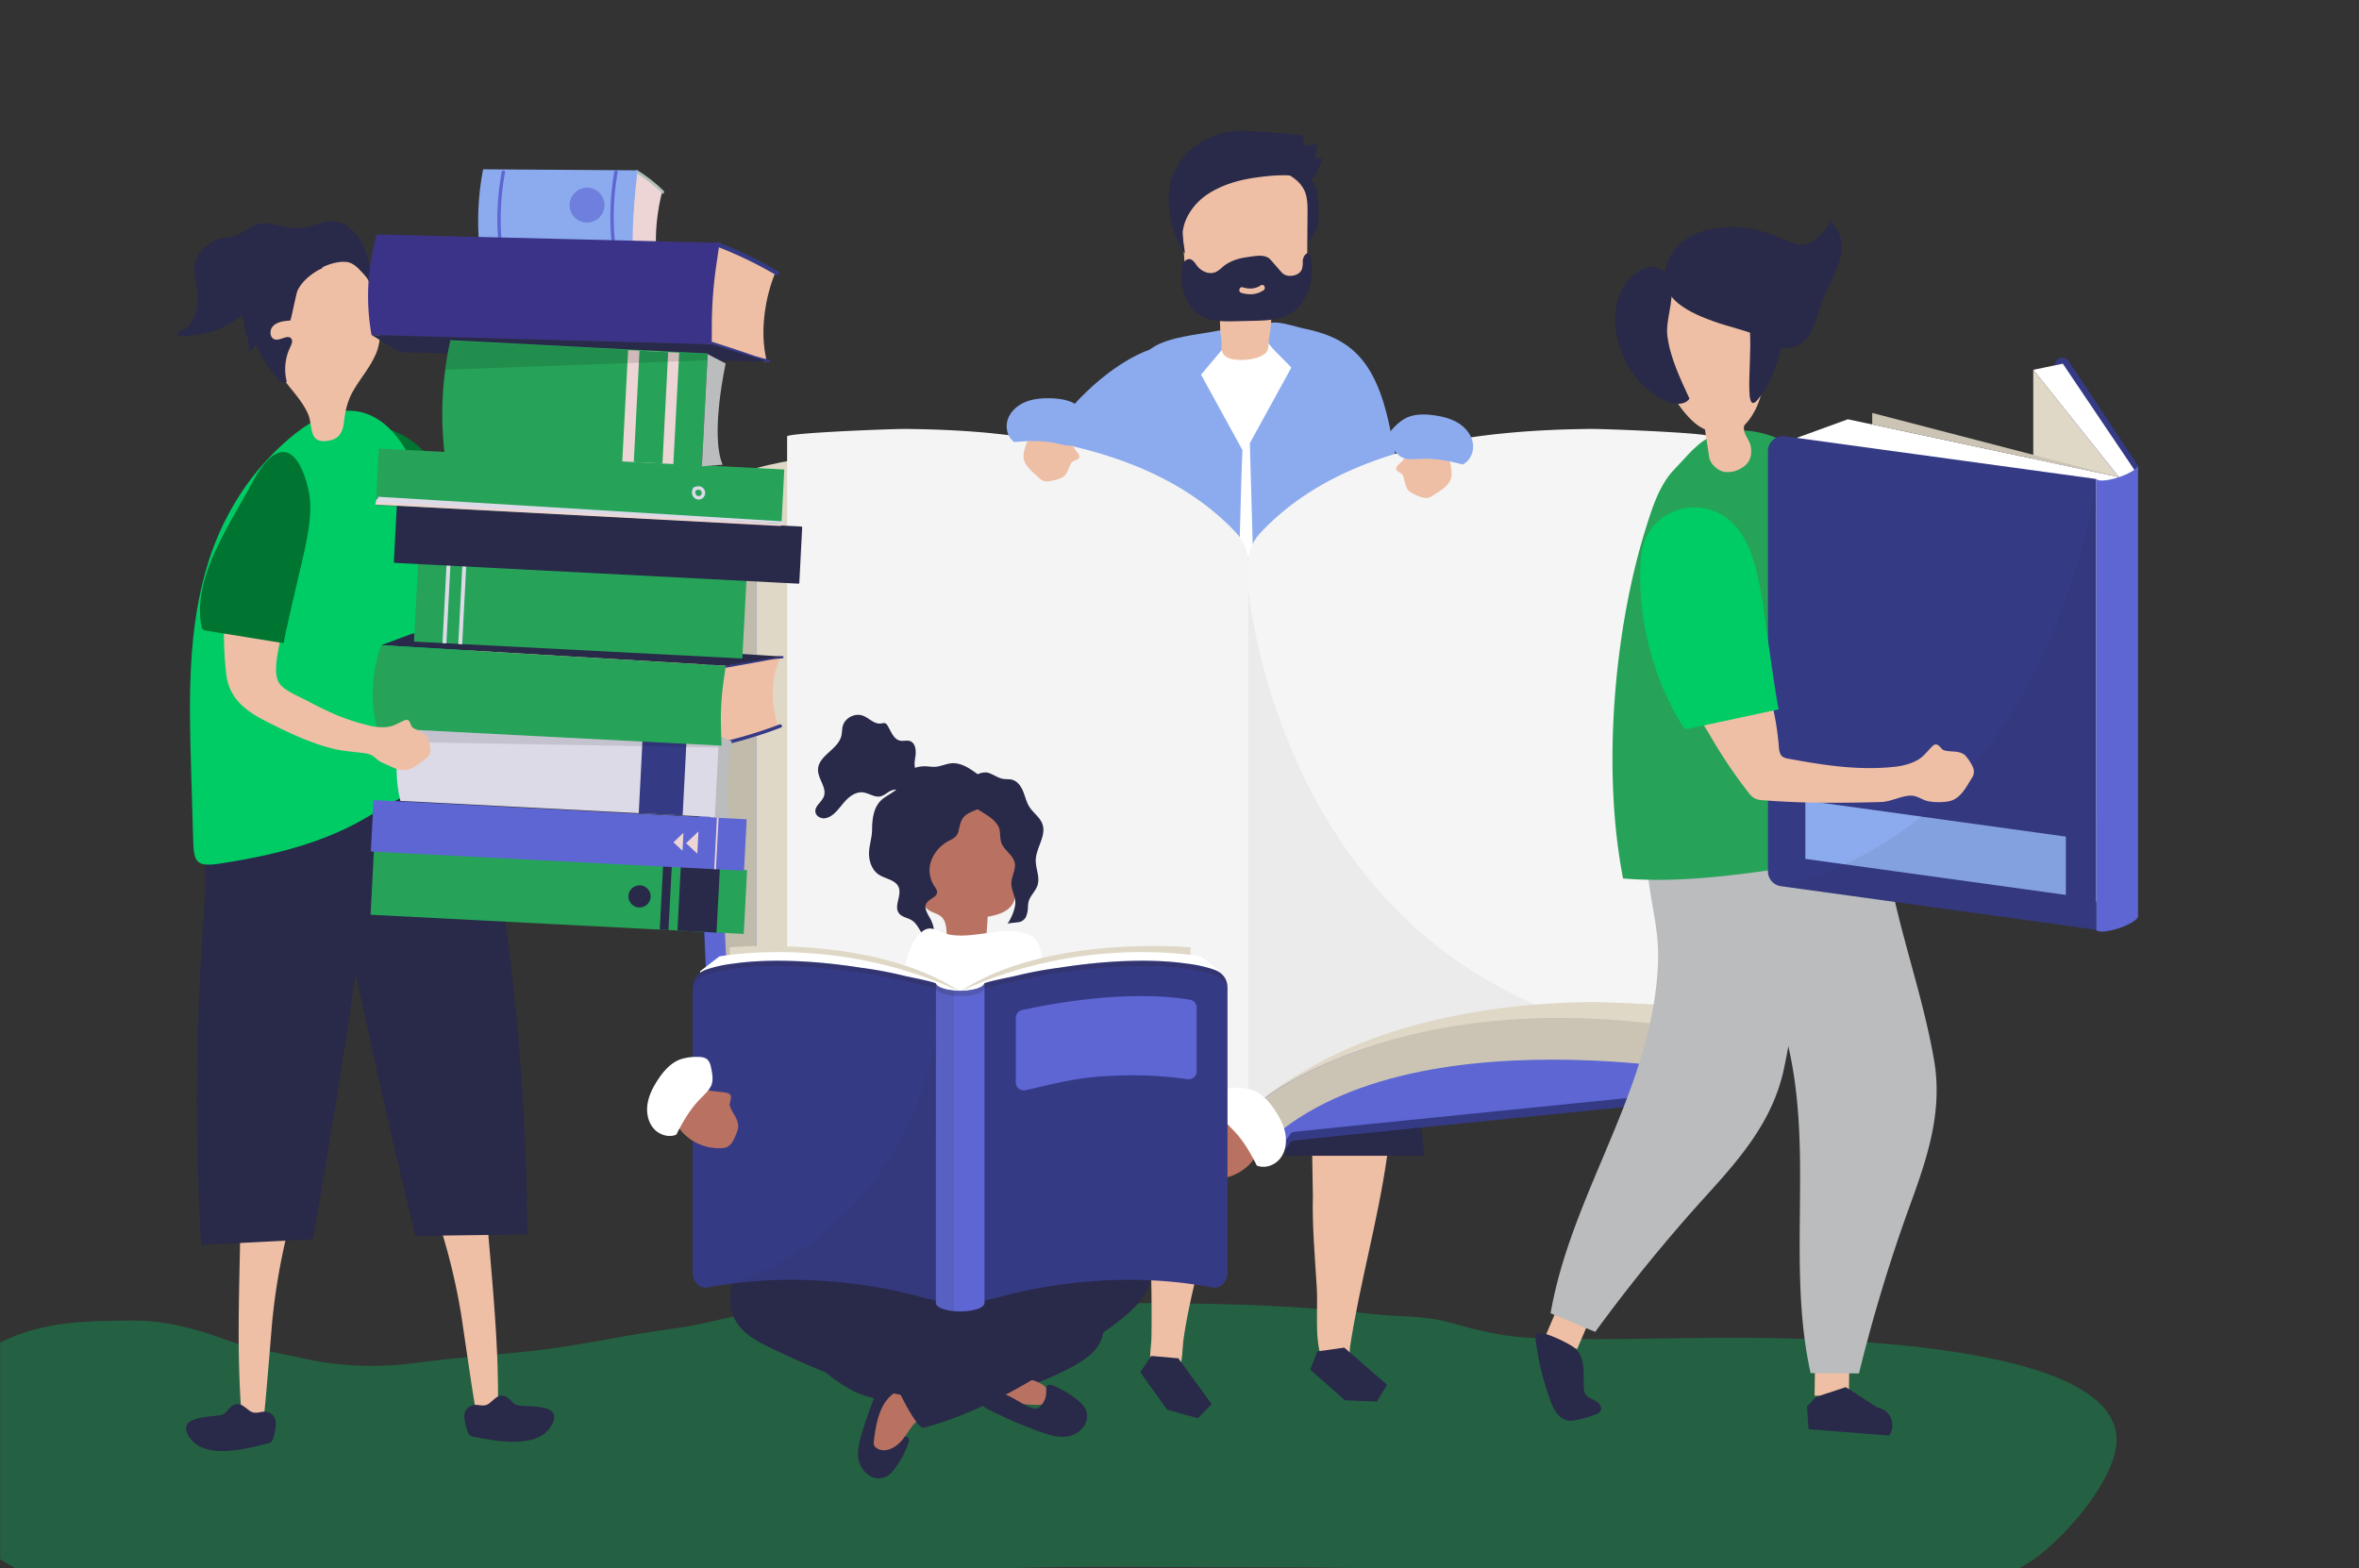 <svg xmlns="http://www.w3.org/2000/svg" xmlns:xlink="http://www.w3.org/1999/xlink" viewBox="0 0 1661.83 1104.77"><rect x="0" y="0" width="1661.83" height="1104.77" fill="#333333" stroke="none"/><defs><style>.cls-1{fill:none;}.cls-2{opacity:0.3;}.cls-3{fill:#0c6;}.cls-4{fill:#8cabef;}.cls-5{fill:#efbfa5;}.cls-6{fill:#292949;}.cls-7{fill:#fff;}.cls-8{fill:#353a85;}.cls-9{fill:#5d66d3;}.cls-10{fill:#dfd8c7;}.cls-11{fill:#c1bbac;}.cls-12{fill:#cbc4b5;}.cls-13{fill:#f4f4f4;}.cls-14{opacity:0.05;}.cls-15{clip-path:url(#clip-path);}.cls-16{fill:#272525;}.cls-17{clip-path:url(#clip-path-2);}.cls-18{fill:#eed5d5;}.cls-19{fill:#dddae8;}.cls-20{fill:#007532;}.cls-21{fill:#babcbe;}.cls-22{fill:#26a358;}.cls-23{fill:#9eb79c;}.cls-24{fill:#b0c0ba;}.cls-25{fill:#3b3387;}.cls-26{opacity:0.13;}.cls-27{clip-path:url(#clip-path-3);}.cls-28{fill:#000100;}.cls-29{opacity:0.64;}.cls-30{clip-path:url(#clip-path-4);}.cls-31{opacity:0.11;}.cls-32{clip-path:url(#clip-path-5);}.cls-33{opacity:0.08;}.cls-34{clip-path:url(#clip-path-6);}.cls-35{fill:#b97262;}.cls-36{opacity:0.1;}.cls-37{clip-path:url(#clip-path-7);}.cls-38{opacity:0.2;}.cls-39{clip-path:url(#clip-path-8);}.cls-40{clip-path:url(#clip-path-9);}</style><clipPath id="clip-path"><rect class="cls-1" x="879.4" y="302.22" width="324.91" height="487.92"/></clipPath><clipPath id="clip-path-2"><rect class="cls-1" x="879.4" y="416.54" width="202.16" height="373.61"/></clipPath><clipPath id="clip-path-3"><rect class="cls-1" x="313.27" y="237.31" width="185.18" height="20.2" transform="translate(-7.74 13.18) rotate(-1.84)"/></clipPath><clipPath id="clip-path-4"><rect class="cls-1" x="401.24" y="132.24" width="24.59" height="25.09" transform="translate(-4.44 13.37) rotate(-1.84)"/></clipPath><clipPath id="clip-path-5"><rect class="cls-1" x="281.5" y="510.32" width="224.7" height="19.95" transform="translate(-16.52 12.93) rotate(-1.84)"/></clipPath><clipPath id="clip-path-6"><rect class="cls-1" x="1254.01" y="337.43" width="222.72" height="317.68"/></clipPath><clipPath id="clip-path-7"><rect class="cls-1" x="513.97" y="732.9" width="166.62" height="188.46"/></clipPath><clipPath id="clip-path-8"><rect class="cls-1" x="487.97" y="676.9" width="376.77" height="24.93"/></clipPath><clipPath id="clip-path-9"><rect class="cls-1" x="659.28" y="692.8" width="12.83" height="231.03"/></clipPath></defs><title>bookShop-02</title><g id="object"><g class="cls-2"><path class="cls-3" d="M716.06,1104.77c56.6-1.55,113.26-.42,169.92-.42,22.36,0,44.67.07,67,.42h469.9c2-1.12,4-2.27,5.9-3.47,19.89-12.2,55.35-50.1,61.45-79.22,17.1-81.65-241-79.68-280.62-79.5-44.32.21-89,2.08-133.3-.09-18.63-.91-37-5.59-55.17-10.71s-36.37-3.81-54.74-5.95c-76.59-8.94-153.36-7.63-230.21-7.63-25,0-50-.29-75-.19-44.9.17-89.81,1.56-134.63,8-16.9,2.41-33.45,7.72-50.39,9.86-33.84,4.27-67.07,12.25-101,15.93-27.35,3-54.81,4.71-82.07,8.47-25.56,3.53-53.86,2.71-79.23-3.11-18.78-4.31-37.64-6.74-56.11-13.66-20.65-7.75-43.09-13.29-64.61-13.09-30.68.29-60.57.32-89.93,14-1,.47-2.06,1-3.12,1.52v152.77c3.43,2.17,7,4.2,10.63,6.11Z"/></g><path class="cls-4" d="M731.48,320.69a181.79,181.79,0,0,0,65.3,24.1q6.18-28.34,13.07-56.51c2-8.09,4-16.32,8-23.71,2.1-3.93,10-11.1,7.56-16.2-4.31-8.93-23.09,1-28.45,3.93-14,7.74-26.78,18.51-37.78,30-2.66,2.78-30.16,36.87-27.72,38.35"/><path class="cls-5" d="M923.6,765.14l1.27,77.31c-.52,21.45,1.41,42.83,2.72,64.21,1.21,19.86-2.79,40.33,6.63,58.74,2.95,5.77,9.24,9.79,14,3.12,3.69-5.14,2-14,2.9-20C958,903.71,970.73,860,977.08,815.1c6.66-47-11.54-45.79-53.48-50"/><polygon class="cls-6" points="927.99 952.18 923.02 965.08 947.48 986.61 969.89 987.53 977.13 975.71 947 949.5 927.99 952.18"/><path class="cls-5" d="M868.83,765.89l-14.1,76c-4.89,34-16,67.13-20.89,101.14-1.12,7.82-.56,16.38-3.82,23.76-3.2,7.21-9.46,7.5-15,2.6-7.4-6.56-4-18.28-3.85-27.24.9-59.68-3.79-118.53-4.92-178.31a2.67,2.67,0,0,1,.62-2.18,2.58,2.58,0,0,1,1.84-.35c5.8.38,59.8,6.19,60.1,4.55"/><polygon class="cls-6" points="811.01 955.36 803.26 966.8 822.23 993.29 843.85 999.25 853.58 989.37 830.13 957.04 811.01 955.36"/><polygon class="cls-6" points="1003.28 814.33 992.73 703.8 987.65 631.98 970.54 573.33 878.2 559 764.02 578.57 758.54 600.75 780.51 806.08 890.63 814.33 889.14 686.54 906.13 765.75 905.4 814.33 1003.28 814.33"/><path class="cls-7" d="M788.26,357.37q-.22,5.6-.32,11.19c-1.34,75.81,2.84,152.6,3.32,229a848.43,848.43,0,0,1,118.36-10.1c9.17-.14,50.87,6.3,56.67.82,7.88-7.43-.78-6-.21-15.71.75-12.53-5.27-22.79-3-37.63,2.68-17.45,8-34.7,11-52.14a761.42,761.42,0,0,0,11-105.87c1.06-31.48-.08-64.12-13.62-92.56-33.38-70.13-141-68.87-170.53,4.35-8.75,21.69-11.78,45.17-12.76,68.61"/><path class="cls-4" d="M909.7,259l-29.23,53.26q2.29,80.73,4.58,161.44,1.07,37.2,2.12,74.4c.24,8.61.45,17.22.73,25.83.12,3.87-.94,10.37,1.26,13.53,4.79,6.84,22.28,4.71,29.91,5.31,11.9.94,24,1.91,35.18,6,7.46,2.73,14.54,6.85,22.41,8,1.77.24,3.74.28,5.13-.84,1.56-1.26,1.82-3.48,2-5.48,2.73-36.94,2.79-75,4.84-112.36,1.61-29.37,5.59-59,4.19-88.37-1.45-30.25-6.18-60.35-12-90-3.43-17.58-7.45-35.5-17.13-50.56-11-17.09-26.49-23.93-45.62-27.78-6.76-1.36-31.9-10.87-27.7,4.49,2.08,7.6,14.2,17.09,19.32,23.19"/><path class="cls-4" d="M846.11,264l29.23,53.26c-.61,0-3.71,130.58-4,139.4l-2.85,100.55c-.27,9.32,1,20.23-.84,29.39-2.54,12.78-16,10.27-27.47,11.3-25.09,2.26-51.5,6.54-76.66,5.27-7.25-.36,2.3-151.8,2.28-165.93,0-50.83-10.53-107.22,15.29-153.31,7.51-13.41,20.75-34.91,35.37-41.53,13.62-6.17,33.13-7.22,47.91-10.68l.77,9.58Z"/><path class="cls-6" d="M909.55,135a59,59,0,0,1,7.23,26.63c.11,2.46.28,5.31,2.27,6.77,2.14,1.56.26,5,1.88,2.89s7.14-9.33,7.39-12a97.43,97.43,0,0,0,0-18.55c-.52-5.36-1.61-11-5.12-15a30.1,30.1,0,0,0-7.59-5.78c-4-2.4-8.05-4.81-12.6-5.66-7.85-1.46-12.66,1.35-5.74,6.83A47.65,47.65,0,0,1,909.55,135"/><path class="cls-5" d="M860.53,240.2c.05,3.8-.73,7.74,2.62,10.68a11.59,11.59,0,0,0,5.9,2.32A36.73,36.73,0,0,0,885.49,252a14.77,14.77,0,0,0,6-3.16c1.94-1.86,2-3.63,2.13-6.08.11-2.86.69-5.77,1.06-8.67.82-6.35,1.19-12.75,1.38-19.14,9.4-1.61,20.45-4.65,23.67-14.5a32.26,32.26,0,0,0,1.07-9.78l.3-40.93c0-4.72,0-9.58-1.57-14-2.84-7.68-10-12.26-17.11-15.15-18-7.35-39-7.06-55.68,3.4-4.43,2.79-8.61,6.37-11.16,11.23-3.94,7.49-3.44,16.75-2.83,25.4q.84,12,1.69,23.95c.65,9.18,2,19.75,9.16,24.59,3.78,2.58,8.67,3.05,11.94,6.38,5.69,5.82,3,14.51,4.66,21.56a13.86,13.86,0,0,1,.33,3"/><path class="cls-6" d="M924.11,185.26c-.15-2.53-1.26-9.94-5.06-5.28a7.58,7.58,0,0,0-1.3,4.56,17.52,17.52,0,0,1-.5,4.82c-1.18,3.51-5.06,5.1-8.51,5a8.3,8.3,0,0,1-4-.94,12.49,12.49,0,0,1-3-2.79L895.06,183c-3.81-4.37-11.38-2.48-16.52-1.81-5.92.78-11.84,2.56-16.68,6.46-.49.39-1,.8-1.44,1.22a18,18,0,0,1-3.7,2.66c-4.57,2.23-10.23-.1-13.44-4.26-1.47-1.91-2.84-4.37-5.12-4.69-1.79-.25-3.52,1-4.44,2.7a13.57,13.57,0,0,0-1.29,5.6A41.2,41.2,0,0,0,836,211.48c6.62,13.55,19.43,15.21,32.3,14.91l15.27-.36c9.3-.22,19.13-.61,27-6,6.92-4.77,11-12.88,12.71-21.37a52.7,52.7,0,0,0,.86-13.39m-34,19.22c-4.9,3.29-10.3,3.47-15.76,1.82-2.32-.69-1.33-4.59,1-3.89,4.52,1.36,8.8,1.33,12.87-1.41,2.06-1.38,3.94,2.11,1.9,3.48"/><path class="cls-6" d="M926.05,111.33a73.33,73.33,0,0,0,2-10.08,20,20,0,0,1-9.87.85c0-2,0-3.92,0-5.89,0-1.63-22.09-2.77-23.89-2.92-16.79-1.37-32.14-2.68-47.33,6.33-13,7.7-21.28,19.19-23.27,34.16-1.91,14.29,2.77,33,11,44.83-.05-3.81-2.24-12.79-1.34-16.41a32.25,32.25,0,0,1,3.53-10.34,42.65,42.65,0,0,1,15-15.74c9.84-6.16,21.28-9.42,32.71-11,10.47-1.45,23.23-2.8,33.58,0,5,1.34,5.8,2.58,8.81-2.43.53-.89,4.74-11.22,4.32-11.23l-5.23-.08"/><path class="cls-8" d="M1253.3,364.67,878.27,402l-375-37.28A17.28,17.28,0,0,0,484.37,383l15.65,371a17.26,17.26,0,0,0,15.41,16.19c61.71,6.35,302.51,30.39,329.51,33.46a4.09,4.09,0,0,1,3.19,2.19c1.81,3.53,8.31,10.76,30.14,10.76s28.33-7.23,30.14-10.76a4.09,4.09,0,0,1,3.19-2.19c27-3.07,267.81-27.11,329.51-33.46a17.26,17.26,0,0,0,15.41-16.19l15.65-371a17.28,17.28,0,0,0-18.87-18.34"/><path class="cls-9" d="M1253.3,358.53l-375,37.28-375-37.28a17.28,17.28,0,0,0-18.87,18.34l15.65,371a17.26,17.26,0,0,0,15.41,16.19c61.71,6.35,302.51,30.39,329.51,33.46a4.09,4.09,0,0,1,3.19,2.19c1.81,3.53,8.31,10.76,30.14,10.76s28.33-7.23,30.14-10.76a4.09,4.09,0,0,1,3.19-2.19c27-3.07,267.81-27.11,329.51-33.46a17.26,17.26,0,0,0,15.41-16.19l15.65-371a17.28,17.28,0,0,0-18.87-18.34"/><path class="cls-10" d="M879.68,393.11c-172.77-115.55-347-63.24-347-63.24V731.18c240.81-48.85,345.55,52.35,345.55,52.35S983,682.33,1223.82,731.18V329.87s-171.36-52.31-344.14,63.24"/><path class="cls-11" d="M532.72,329.87S525,360.4,498.15,378.73l17.28,383.43s17.29-13.53,17.29-31Z"/><path class="cls-11" d="M1223.82,329.87s7.73,30.53,34.58,48.86l-17.29,383.43s-17.29-13.53-17.29-31Z"/><path class="cls-12" d="M515.43,762.16S755.63,707.19,863,804h15.25v-20.5s-108.4-102.95-345.55-52.35Z"/><path class="cls-12" d="M1241.11,762.16s-240.2-55-347.59,41.87H878.27v-20.5s108.4-102.95,345.55-52.35Z"/><path class="cls-13" d="M699.28,305.31c-20.82-2.06-41.47-2.89-61.14-3.09-9.07-.09-83.65,2.76-83.65,5.3V711.34c0-2.55,74.75-5.39,83.84-5.29,64.2.68,136.35,12.43,193.12,43.77,9.48,5.24,47.95,25.84,47.95,40.33v-393a31.65,31.65,0,0,0-8.47-21.63c-43.11-46.13-108.12-63.88-171.65-70.17"/><path class="cls-7" d="M1059.52,305.31c20.82-2.06,41.48-2.89,61.15-3.09,9.07-.09,83.64,2.76,83.64,5.3V711.34c0-2.55-74.75-5.39-83.84-5.29-64.2.68-136.35,12.43-193.12,43.77-9.48,5.24-48,25.84-48,40.33v-393a31.66,31.66,0,0,1,8.48-21.63C931,329.35,996,311.6,1059.52,305.31"/><g class="cls-14"><g class="cls-15"><path class="cls-16" d="M1059.52,305.31c20.82-2.06,41.48-2.89,61.15-3.09,9.07-.09,83.64,2.76,83.64,5.3V711.34c0-2.55-74.75-5.39-83.84-5.29-64.2.68-136.35,12.43-193.12,43.77-9.48,5.24-48,25.84-48,40.33v-393a31.66,31.66,0,0,1,8.48-21.63C931,329.35,996,311.6,1059.52,305.31"/></g></g><g class="cls-14"><g class="cls-17"><path class="cls-16" d="M879.4,416.54V790.15c0-14.49,38.47-35.09,48-40.33,45.53-25.13,100.93-37.65,154.2-42h0C917.36,636.51,885.1,462,879.4,416.54"/></g></g><path class="cls-5" d="M993.75,346.84a6.2,6.2,0,0,1-1.29-1c-3.18-3.6-2.4-7-4.34-11.15-.87-1.85-6.66-3-3.92-6.26,1-1.2,4-3.81,6.16-6.34,4-4.61.27-11.3,4.41-16.47,3.56-4.45,16.39-8.55,20.89-2,1.68,2.45-.66,6.41-.3,9.07.55,4.09,3.85,6.81,5.34,10.61a30.21,30.21,0,0,1,1.87,11.53c-.4,6.88-7.36,10.52-13,14.23a8.77,8.77,0,0,1-4,1.77c-2.72.35-5.14-.77-7.59-1.8a28,28,0,0,1-4.14-2.16"/><path class="cls-4" d="M1030.47,327.22c5.35-2.59,8.07-9.18,7.11-15s-5.07-10.89-10.11-14.05-10.94-4.64-16.83-5.5c-7-1-14.43-1.15-20.67,2.13a34.42,34.42,0,0,0-9,7.48c-1.8,1.95-3.63,4.25-3.51,6.9a9.8,9.8,0,0,0,2.29,5.13c7.28,10,10,9.57,21.21,9,10-.55,19.95,1.43,29.53,4"/><path class="cls-5" d="M747.51,336.86a6,6,0,0,0,1.43-.78c3.73-3,3.53-6.51,6.12-10.28,1.16-1.68,7.07-1.89,4.9-5.54-.8-1.34-3.31-4.41-5.05-7.26-3.16-5.2,1.6-11.19-1.64-17-2.78-5-14.76-11.13-20.27-5.42-2.07,2.14-.41,6.42-1.2,9-1.21,3.94-4.91,6.09-7,9.59a30.09,30.09,0,0,0-3.74,11.07c-.74,6.85,5.53,11.58,10.53,16.18a8.78,8.78,0,0,0,3.7,2.41c2.63.79,5.2.08,7.78-.54a26.5,26.5,0,0,0,4.44-1.45"/><path class="cls-4" d="M714.51,311.49c-4.86-3.44-6.46-10.38-4.55-16s6.79-9.91,12.28-12.2,11.56-2.78,17.5-2.67c7,.14,14.43,1.25,20,5.5a34.69,34.69,0,0,1,7.67,8.86c1.45,2.22,2.88,4.79,2.33,7.38a9.84,9.84,0,0,1-3.1,4.69c-8.82,8.63-11.41,7.8-22.4,5.35-9.74-2.17-19.91-1.86-29.78-.9"/><polygon class="cls-18" points="508.73 612.71 509.92 612.77 511.83 576.52 510.64 576.46 508.73 612.71"/><path class="cls-5" d="M498.15,245.9l42,9.29-1.08-6c-3.25-18.08,0-39.86,7.16-57.24l-1.79-1.09L504.93,171Z"/><path class="cls-8" d="M541.71,253.32c-7.05-1.14-13.87-3.94-20.65-6.16l-19-6.23c-1-.32-1.59,1.63-.59,2L522,249.62c6.43,2.11,12.85,4.67,19.55,5.75,1.05.17,1.21-1.88.16-2.05"/><path class="cls-8" d="M505.13,173.77A277.8,277.8,0,0,1,547,194c1.4.82,2.9-1.83,1.48-2.66A282.13,282.13,0,0,0,506,170.79c-1.49-.57-2.38,2.41-.88,3"/><path class="cls-5" d="M508.5,466.21l41.4-3.93-1.74,4.62c-5.22,13.87-4.66,31.08.06,45.07l-1.83.72-40,12.62Z"/><path class="cls-8" d="M551.14,463.87c-6.85.33-13.69,2-20.44,3.17l-19,3.39c-1,.18-1.35-1.4-.34-1.59l20.55-3.65c6.41-1.14,12.84-2.63,19.35-2.94,1-.05.92,1.57-.09,1.62"/><path class="cls-8" d="M506.92,523.19a316.87,316.87,0,0,0,42.21-12.75c1.42-.54,2.53,1.62,1.09,2.16a321.91,321.91,0,0,1-42.79,13,1.22,1.22,0,0,1-.51-2.38"/><path class="cls-19" d="M523,349a40.73,40.73,0,0,1,8.87-7.55c1.31-.83,2.39,1.34,1.09,2.16a38.84,38.84,0,0,0-7.59,6.36,74.34,74.34,0,0,0,7,8c1.11,1.08-.67,2.7-1.77,1.63a74.2,74.2,0,0,1-7.74-8.86A1.29,1.29,0,0,1,523,349"/><path class="cls-19" d="M509.18,347.77c1.76-2.43,4.9-4.43,7.14-6.39a1.21,1.21,0,0,1,1.59,1.81c-1.89,1.65-4.58,3.34-6.27,5.33a35.15,35.15,0,0,0,3.23,3.23l3.64,3.79c1.08,1.12-.7,2.74-1.77,1.63l-4.37-4.54c-1.07-1.12-2.56-2.22-3.25-3.64a1.24,1.24,0,0,1,.06-1.22"/><path class="cls-19" d="M502.24,338c1.15-1,2.74.76,1.59,1.8-.69.63-2.1,2.84-.5,3.24s.72,2.68-.76,2.31a3.23,3.23,0,0,1-2.32-3.31,5.69,5.69,0,0,1,2-4"/><rect class="cls-19" x="520.77" y="387.19" width="16.48" height="4.31" transform="translate(113.04 897.69) rotate(-87.06)"/><rect class="cls-19" x="507.25" y="386.49" width="16.48" height="4.31" transform="translate(100.92 883.53) rotate(-87.06)"/><path class="cls-5" d="M493.61,455.4c-3.93-2.17-9.9-2.63-14.71-5-2.42-1.21-2.5-6.67-7.45-4-1.82,1-4.88,3.79-8.38,5.63-5.1,2.68-12.73,3.42-19.34,2.79-26-2.51-52-4.54-78.19-4a8.58,8.58,0,0,1-4.32-.62c-2.41-1.3-3-3.82-3.88-6.25-4-11.29-8.37-22.31-14.49-32.68-5.47-9.26-11.66-18-20.74-23.87s-20.39-8.07-30.15-3.61c-7.3,3.34-13,9.4-13.59,17.51-1.55,20.11,18.26,32.62,30.74,45.09,11.8,11.79,21.88,21.78,34,32.43a13.61,13.61,0,0,0,4.88,3.16,14.18,14.18,0,0,0,6.12.14c25.89-3.47,51-7.51,77.07-5.31,7.15.61,13.34-1.63,20.18-.2,4.36.92,7.05,4.82,11.15,6.34s8.89,3,13.24,2.77c9.59-.51,19.45-9.79,21.55-19.31,1.37-6.21-.48-9.18-3.72-11"/><path class="cls-20" d="M308.54,439.15c13.94-7.29,28.85-12.51,42.28-20.92-6.66-11.77-27.67-60.41-31-66.14-12.59-21.87-15.68-31.57-30.67-42.11-32-22.51-64.22-1.15-58.37,35.57,6.35,39.86,31.95,71.65,58.92,99.82a4.57,4.57,0,0,0,2.26,1.28,5.19,5.19,0,0,0,3.24-.82c4.33-2.34,8.91-4.38,13.31-6.68"/><path class="cls-5" d="M335.63,995.24c5.16,0,10.06-1.31,15.1-1.94,1-50.18-5.43-102.53-9.1-152.8l-38.54,3.3A449.49,449.49,0,0,1,324.85,926c.74,4.43,10,69.29,10.78,69.29"/><path class="cls-6" d="M352,983.54c3.15-.67,5.07.68,7.25,2.55,1.27,1.08,2.16,2.65,3.67,3.4a11.61,11.61,0,0,0,4.73,1c9.32.64,30.7-.44,19.8,15.45-9.89,14.44-37.56,9.71-53.56,6.39a5.5,5.5,0,0,1-2.95-1.12,7.61,7.61,0,0,1-1.71-3.1c-2-6.58-4.76-14.79,3.3-17.83,3.45-1.3,6.73.9,10.37-.49,3-1.15,5.94-5.58,9.1-6.24"/><path class="cls-6" d="M371.46,869.79l-78.79,1Q256,720.22,226.81,567.92c-1.51-7.87-3-16-1-23.8,3.84-14.66,19.13-23.44,33.92-26.7,23-5.07,65.7-.42,78.33,23.25,13.36,25,12.72,70.49,16.66,98.48a1709.67,1709.67,0,0,1,16.7,230.64"/><path class="cls-5" d="M185.54,1000.07c-5.14.34-10.12-.66-15.19-1-4.22-50-1.17-102.67-.74-153.08l38.68.82a450,450,0,0,0-16.44,83.38c-.45,4.47-5.57,69.79-6.31,69.84"/><path class="cls-6" d="M168.48,989.44c-3.19-.47-5,1-7.08,3-1.19,1.16-2,2.78-3.43,3.63a11.51,11.51,0,0,1-4.67,1.29c-9.25,1.24-30.65,1.54-18.76,16.7,10.8,13.77,38.11,7.27,53.86,2.93a5.54,5.54,0,0,0,2.87-1.31,7.53,7.53,0,0,0,1.51-3.21c1.59-6.69,3.8-15.05-4.44-17.57-3.52-1.08-6.65,1.33-10.38.17-3.05-1-6.28-5.18-9.48-5.64"/><path class="cls-6" d="M141.73,877.18l78.69-4.06q27-152.62,46.26-306.48c1-7.95,1.95-16.21-.57-23.82-4.78-14.38-20.59-22.16-35.57-24.46-23.27-3.58-65.58,3.8-76.67,28.24-11.73,25.82-8.16,71.15-10.3,99.34a1709.28,1709.28,0,0,0-1.84,231.24"/><path class="cls-3" d="M191.2,320.8c-20.4,20.71-35.33,46.94-44,73.89-15.29,47.73-14,98.12-12.56,147.5q.72,24.64,1.43,49.3c.47,16.17,2,19.6,19.51,16.9,32.44-5,66.07-12.79,95.1-28.21,13.82-7.34,26.66-16.46,41.2-22.35,21.16-8.57,43.22-5.71,64.24-11.52-10.09-27.5-17.43-51-23.07-79.46-5.81-29.33-11.26-61.35-19.32-90.22-4.83-17.32-13.31-33.37-21.91-49.17-5.78-10.61-11.89-21.47-21.36-29-28.55-22.6-59,1.69-79.29,22.31"/><path class="cls-5" d="M264.9,249.14c-3.7,8.81-10,16.26-15,24.37-4.91,7.9-6.54,14.95-7.62,24-.78,6.51-2.93,11.64-10.69,13-14.64,2.56-10.82-9.73-14.45-18.46-4.14-10-12.54-17.7-18.52-26.54-17.28-25.53-14.24-77.18,19.58-89.27,37-13.22,57.92,46.19,46.71,72.94"/><path class="cls-6" d="M204.52,225.84c-4.24.3-8.89.79-12,3.74s-2.51,9.15,1.66,9.69c3.79.49,8.54-3.6,10.93-.8,1.4,1.63.3,4.12-.66,6.11A35.83,35.83,0,0,0,202,268.94c-1.5,1.49-4,.08-5.38-1.37a78.43,78.43,0,0,1-16.31-24.94,15.64,15.64,0,0,1-5.51,5.69c1.29-3.56.28-7.38-.71-10.94-3.61-13.08-6.28-28.45,2.57-39.52,4.75-5.92,12.13-9.48,19.62-11.11s15.17-1.55,22.77-1.45c3.26,0,7.28.61,8.16,3.59-7,3.09-14.23,8.89-17.57,15.75-1,2.11-4.71,21.16-5.14,21.2"/><path class="cls-6" d="M218.55,193.68l-.74.59c-3.15,2.56-6.08,5.65-10,6.87-5.58,1.75-11.72-.77-17.2,1.32-6.13,2.35-10,9.89-14.35,14.42a65.65,65.65,0,0,1-26,16.34,66.38,66.38,0,0,1-15.45,3.28c-2.38.21-5.56.76-7.9.21-3.15-.74-3.09-2.16.2-3.33,10.33-3.68,13.13-18.44,12-28.13-.87-7.65-3.78-15.57-1.08-22.78,2.06-5.51,6.77-8.47,11.3-11.73,5-3.59,10.58-2.85,16.33-4.68,6-1.92,10.79-6.85,16.93-8.26,6.48-1.5,13.1,1.18,19.67,2.24a40.46,40.46,0,0,0,16.36-.72c4.78-1.22,9.41-3.31,14.33-3.43,7.27-.16,14.09,4.15,18.52,9.91,6.26,8.15,10.59,22.3,8.83,33.35.28-1.71-5.66-7.7-6.88-9-2.58-2.73-5.67-5.26-9.49-5.59-8.64-.75-18.7,3.86-25.46,9.11"/><path class="cls-21" d="M515.48,522.26s-6.8,38.43-.88,55.53l-14.6.58,2.74-61.51Z"/><path class="cls-21" d="M500.48,571.67q6.16.78,12.37,1c.67,0,.58,1.11-.09,1.09q-6.21-.24-12.37-1c-.66-.08-.57-1.17.09-1.09"/><path class="cls-21" d="M501,565.88,512,567c.66.07.58,1.16-.09,1.09L500.86,567c-.66-.07-.57-1.16.09-1.09"/><path class="cls-21" d="M501.35,560.89c2.74.72,4.42,1.15,10.56.89.67,0,.58,1.08-.09,1.09a50.62,50.62,0,0,1-10.56-.89c-.64-.12-.56-1.21.09-1.09"/><path class="cls-21" d="M500.86,553.89a83.67,83.67,0,0,0,10.78,1.5c.67,0,.58,1.13-.08,1.08A81.85,81.85,0,0,1,500.77,555c-.64-.14-.56-1.23.09-1.09"/><path class="cls-21" d="M501.64,547.64q5.26.61,10.55.92c.67,0,.58,1.13-.08,1.09q-5.3-.3-10.56-.92c-.66-.08-.57-1.17.09-1.09"/><path class="cls-21" d="M502.41,541.41c3.41.53,6.83.92,10.26,1.19a.55.55,0,0,1-.08,1.09c-3.44-.27-6.86-.66-10.27-1.19-.65-.1-.57-1.19.09-1.09"/><path class="cls-21" d="M502.72,534.32q5.47,1,11,1.52a.45.45,0,0,1,.26.12.53.53,0,0,0,0,.13c-.07.26-.12.54-.17.81a.43.43,0,0,1-.17,0q-5.53-.52-11-1.52c-.65-.12-.56-1.21.09-1.09"/><path class="cls-21" d="M502.77,527.26l10.78,1.22c.66.07.58,1.16-.09,1.08l-10.78-1.21c-.66-.07-.58-1.16.09-1.09"/><path class="cls-22" d="M261.66,644.55,523.33,658a.61.61,0,0,0,.64-.59l2.3-43.7a.62.62,0,0,0-.58-.65L264,599.61a.62.62,0,0,0-.64.59l-2.29,43.7a.61.61,0,0,0,.57.65"/><polygon class="cls-6" points="477.24 655.66 504.75 657.08 507.11 612.13 479.6 610.71 477.24 655.66"/><polygon class="cls-6" points="464.78 655.02 470.9 655.33 473.26 610.38 467.14 610.07 464.78 655.02"/><path class="cls-6" d="M442.72,631.35a7.81,7.81,0,1,0,8.22-7.56,7.89,7.89,0,0,0-8.22,7.56"/><path class="cls-9" d="M261.84,600l261.68,13.48a.61.61,0,0,0,.63-.59l1.84-35a.61.61,0,0,0-.57-.65L263.74,563.74a.61.61,0,0,0-.63.59l-1.84,35a.61.61,0,0,0,.57.65"/><polygon class="cls-18" points="492.06 585.8 491.23 601.51 483.33 594.09 492.06 585.8"/><polygon class="cls-18" points="481.46 586.77 480.79 599.46 474.41 593.46 481.46 586.77"/><polygon class="cls-18" points="503.15 612.42 504.34 612.48 506.24 576.23 505.05 576.17 503.15 612.42"/><path class="cls-18" d="M444,175.89l18.8,6.29-.39-4.46c-1.19-13.42.63-29.7,4.11-42.75l-.79-.79L448.25,120Z"/><polygon class="cls-23" points="337.6 172.11 445.56 173.4 463.29 181.97 346.38 180.83 337.6 172.11"/><path class="cls-24" d="M463.56,180.76c-3.16-.74-6.19-2.72-9.21-4.27l-8.49-4.35c-.45-.23-.74,1.23-.29,1.46l9.16,4.71c2.87,1.47,5.73,3.28,8.73,4,.47.11.57-1.42.1-1.53"/><path class="cls-24" d="M448.3,122.05a107,107,0,0,1,18.55,14.42c.62.6,1.34-1.4.71-2a108.74,108.74,0,0,0-18.81-14.65c-.67-.4-1.11,1.83-.45,2.23"/><path class="cls-4" d="M340.39,119.29l108.75.73-1.3,12c-1,9.72-1.72,19.47-2,29.15l-.28,12.22-108-1.29-.06-.72a191.12,191.12,0,0,1,2.85-52.1"/><path class="cls-9" d="M432.75,121.13c.26-1.53,2.64-1.33,2.37.21a181.76,181.76,0,0,0-1.94,48.74c.15,1.55-2.19,2-2.34.44a183.72,183.72,0,0,1,1.91-49.39"/><path class="cls-9" d="M353.4,121.19c.28-1.53,2.66-1.31,2.38.23a181.27,181.27,0,0,0-2.36,48.72c.13,1.55-2.21,2-2.35.42a184.43,184.43,0,0,1,2.33-49.37"/><polygon class="cls-6" points="261.71 236 501.41 242.62 541.17 254.93 281.61 248.11 261.71 236"/><path class="cls-25" d="M265.46,165.18l241.44,5.9-2.34,16.08a300.5,300.5,0,0,0-3.09,39.05l-.06,16.41L261.71,236l-.17-1A156,156,0,0,1,265.46,165.18Z"/><path class="cls-19" d="M282.09,564.3l221.44,11.4,2.79-53.17L284.88,511.12l-.25.72a91.88,91.88,0,0,0-2.54,52.46"/><rect class="cls-8" x="440.18" y="531.66" width="53.25" height="30.98" transform="translate(-103.64 985.19) rotate(-87.05)"/><polygon class="cls-6" points="268.58 454.59 511.27 469.05 550.82 462.56 290.74 446.34 268.58 454.59"/><path class="cls-22" d="M265.52,512.9l242.79,12.5-.39-12.67A191.82,191.82,0,0,1,509.44,482l1.83-12.91L268.58,454.59l-.27.79a100.69,100.69,0,0,0-2.79,57.52"/><path class="cls-22" d="M292.24,452.09l230.09,11.85a.61.61,0,0,0,.64-.58l2.83-53.87a.62.62,0,0,0-.58-.65L295.13,397a.61.61,0,0,0-.64.59l-2.83,53.86a.62.62,0,0,0,.58.65"/><path class="cls-22" d="M265.37,356.31,549.83,371a.61.61,0,0,0,.64-.58l2-39a.61.61,0,0,0-.57-.65L267.49,316.08a.61.61,0,0,0-.64.59l-2.05,39a.61.61,0,0,0,.57.65"/><path class="cls-22" d="M313.1,319.18l181.32,9.34,4.18-79.46-181.33-9.34-.89,4.39a240.43,240.43,0,0,0-3.71,70.61Z"/><polygon class="cls-18" points="438.37 325.11 474.35 326.96 478.47 248.55 442.49 246.7 438.37 325.11"/><rect class="cls-22" x="419.33" y="276.72" width="78.52" height="20.23" transform="translate(148.54 730.06) rotate(-87.05)"/><g class="cls-26"><g class="cls-27"><polygon class="cls-28" points="498.57 249.5 317.25 240.16 313.65 260.49 498.35 253.8 498.57 249.5"/></g></g><g class="cls-29"><g class="cls-30"><path class="cls-9" d="M401.26,144.15a12.29,12.29,0,1,0,12.93-11.89,12.41,12.41,0,0,0-12.93,11.89"/></g></g><path class="cls-19" d="M488.65,343.52a1.2,1.2,0,0,1,1.33-.43,4.7,4.7,0,0,1,5.35,7.6,4.53,4.53,0,0,1-6.3,0,5.38,5.38,0,0,1-.38-7.18m1.9,5.31a2.16,2.16,0,0,0,3.18.05,2.3,2.3,0,0,0-2.77-3.59,1.17,1.17,0,0,1-.67.11,2.81,2.81,0,0,0,.26,3.43"/><rect class="cls-19" x="297.93" y="424.81" width="55.4" height="2.75" transform="translate(-116.79 729.39) rotate(-87.04)"/><rect class="cls-19" x="286.83" y="424.24" width="55.4" height="2.75" transform="translate(-126.77 717.73) rotate(-87.04)"/><g class="cls-31"><g class="cls-32"><path class="cls-28" d="M506.42,525.31,284,513.85s-1.72,5.35-2.43,8.95l224.58,3.86Z"/></g></g><path class="cls-6" d="M278,396.59l284.46,14.65a.61.61,0,0,0,.64-.59l2-39a.62.62,0,0,0-.58-.65L280.14,356.36a.6.6,0,0,0-.63.58l-2.05,39a.61.61,0,0,0,.57.65"/><path class="cls-18" d="M264.34,355.52,549.6,370.61a1.33,1.33,0,0,0,1.37-1.56L265.25,351.68Z"/><path class="cls-19" d="M265.47,353.84l285.26,15.09a1.33,1.33,0,0,0,1.37-1.55L266.39,350Z"/><path class="cls-21" d="M511.22,256.14s-11.15,49.95-2.16,71.3l-14.64,1.08,4.15-79Z"/><path class="cls-5" d="M301.55,520.4a5.36,5.36,0,0,0-.7-1.37c-2.87-3.66-6.55-3.85-10.31-6.57-1.67-1.22-1.38-6.53-5.41-5-1.48.57-4.93,2.49-8.09,3.74-4.6,1.83-11.54,1.36-17,0a158,158,0,0,1-21.9-6.94c-7.22-3.05-14.27-6.49-21.17-10.2-5.75-3.1-14.83-6.57-19.25-11.42-7.49-8.2.21-29,.82-39.58.63-11-1.37-43.31-16.21-43.75-24.32-.72-24,22.36-24.45,41a238.77,238.77,0,0,0,1.54,35c2,16.16,12.78,25.1,26.9,32.32,15,7.66,30.27,15.14,46.59,19.46,7.93,2.1,15.68,2.55,23.74,3.59s7.06,4.51,13.8,7.2c3.77,1.5,7.32,3.74,11.31,4.51,7.15,1.39,12.68-3.71,18-7.7a7.71,7.71,0,0,0,2.86-3.05c1.06-2.27.54-4.65.11-7a21.69,21.69,0,0,0-1.14-4.12"/><path class="cls-20" d="M158.54,446.52,200,453.18c-.89-.14,13.9-62,14.65-65.76,2.88-14.18,5.76-28.89,2.45-43-7.06-30.08-21.89-37.06-39.25-4.66-16.39,30.58-42.43,67.39-35.95,101.39a3.32,3.32,0,0,0,3.59,3.24Z"/><path class="cls-5" d="M1482.58,400.91a6.3,6.3,0,0,0-1.69-.55c-5.36-.68-8.56,2.18-13.88,3-2.37.36-6.47-4.26-8.52.32-.76,1.68-2,6.08-3.62,9.7-2.31,5.26-8.42,10.55-14,13.85-22.1,13-47.11,19.55-72.06,25.29a9.34,9.34,0,0,1-4.32.28c-2.54-.66-4-3.22-5.23-5.52a195,195,0,0,0-20-30.31c-6.76-8.44-14.46-16.49-24.2-21.19s-21.9-5.52-31.08.19a25.65,25.65,0,0,0-11.87,20.12c-1,20.06,25.38,32.81,39.19,43.08a348.72,348.72,0,0,0,41.12,26.3,15,15,0,0,0,5.6,2.12,15.28,15.28,0,0,0,6.26-1.18c26.11-8.92,51.29-20.1,76.37-31.84,6.89-3.23,11.21-9.67,17.61-12.59,4.08-1.87,8.63-.4,12.88-1.31a41.64,41.64,0,0,0,13-5.53c7-4.7,7.43-13.43,8.52-21a9.12,9.12,0,0,0-.14-4.85c-1-2.74-3.35-4.28-5.65-5.89a26,26,0,0,0-4.31-2.47"/><path class="cls-19" d="M1309.18,451.67l39.6-28.36c-.84.61-39.24-62.52-41.65-66.2-9.21-14.05-18.87-28.53-33.11-37.44-30.4-19-68.79,8.44-57.11,43.66,12.68,38.23,41,74.83,74.15,97.56a5,5,0,0,0,2.36,1.07,5.17,5.17,0,0,0,3.26-1.33l12.5-9"/><polygon class="cls-5" points="1278.88 942.64 1278.3 983.4 1302.45 983.72 1303.09 938.53 1278.88 942.64"/><path class="cls-6" d="M1300.3,977.34l-21,6.94L1273,991l1.06,16,56.78,4.42a12.64,12.64,0,0,0-6.32-19.21l-2.65-.91Z"/><polygon class="cls-5" points="1104.82 903.57 1088.83 941.06 1111.05 950.52 1128.79 908.96 1104.82 903.57"/><path class="cls-6" d="M1110.64,951.22a18.64,18.64,0,0,0-2.81-2.5c-2.67-2-24.2-13.36-26-8.22a5.87,5.87,0,0,0-.1,2.64,196.28,196.28,0,0,0,10.33,43.4c2.17,6,5.47,12.63,11.67,14.12,2.71.66,5.57.17,8.29-.44a88.61,88.61,0,0,0,11.83-3.59,6.57,6.57,0,0,0,3.63-2.53c1.46-2.63-1.09-5.76-3.75-7.18s-5.91-2.45-7.21-5.17a10.4,10.4,0,0,1-.74-4c-.54-10,1.16-19.66-5.09-26.57"/><path class="cls-21" d="M1256.56,753.76C1248.64,790,1226,816,1201.79,842.67a1149.08,1149.08,0,0,0-78,95.76l-31.45-13.11c8.77-50.92,32.92-97.64,51.64-145.79,13-33.47,23.54-68.85,24.11-105,.28-18-4.07-34.43-6.41-51.92-2.89-21.67-3-43.88-5.66-65.65-.88-7.3-1.38-15.93,4.24-20.68,2.49-2.12,5.79-3,9-3.63,119.2-23.08,102.36,152.24,87.29,221.13"/><path class="cls-21" d="M1159.46,563.76c-.07-22,2.62-43.18,6.73-59.33,33.91-1.82,72.23,1.93,105.76,8.74,32.78,6.65,53.22,13.78,53.46,49.32.43,65.4,26,121.11,37,184,6.42,36.53-4.67,69.2-17,103a1147.84,1147.84,0,0,0-35.83,118.18l-34.07-.2c-11.21-50.43-6.59-102.82-7.54-154.48-.66-35.9-4.33-72.63-17.53-106.31-14.5-37-35.38-22.29-59.35-43.76-23.3-20.87-31.6-61.21-31.71-99.18"/><path class="cls-22" d="M1198,312.07a91.27,91.27,0,0,0-10.29,9.87l-8.73,9.32c-10.1,10.76-15.08,26.69-19.41,40.44-22.76,72.36-31,171.63-16.17,247.24,56.07,4.84,121-9.3,176.89-16.94,5.44-.74,11.6-2,14.43-6.67,1.71-2.85,1.76-6.37,1.75-9.69,0-48-10.14-99.58-19.66-146.9a516.57,516.57,0,0,0-15.3-59.12c-6.71-20.5-14.29-42.63-30-58.13-16.81-16.59-49-24.78-70-11.83a39.56,39.56,0,0,0-3.46,2.41"/><path class="cls-5" d="M1204.07,322.15l-3-19.58a36.33,36.33,0,0,1-3.86-2.13c-23.38-14.93-62.6-95.09-.28-113,56.6-16.3,53.65,61.55,42.61,94a48.24,48.24,0,0,1-8.16,15.36c-2.56,3.11-3.13,2.52-2.76,6.13s3.83,7.44,4.62,11.12c.84,3.93.53,8.28-1.75,11.59a15.49,15.49,0,0,1-5.62,4.68,17.54,17.54,0,0,1-11.31,2.12c-4.57-.87-9.73-5.59-10.46-10.27"/><path class="cls-6" d="M1252.8,252c-4.73,16-8.74,22.13-14.38,29.32-11.83,15.08-2-38.36-6.88-56.89-.37-1.42-.74-3,0-4.26s2.17-1.6,3.51-1.89c23.83-5.15,23.76,15.66,17.72,33.72"/><path class="cls-6" d="M1190.19,280.89c-3.83,5.38-12.2,3.93-18.1,1-24.22-12.17-38.48-41.49-33.11-68.06,4.5-22.23,32.53-38.91,38.19-11.36,2,9.77-3.93,23.3-2.57,34.14,1.94,15.49,9.16,30.29,15.59,44.32"/><path class="cls-6" d="M1252.55,167c2.71,1.08,5.47,2.21,8.38,3.35,6,2.35,10.39,3.15,16.6-.38,1.78-1,13.68-12.26,10.81-14.6,19,15.49,3.37,38.09-3.75,54.1-4.79,10.78-5.78,26-16.57,33.06-11.86,7.75-20-2-30.77-6.45-9.5-3.87-19.77-6-29.44-9.42-16-5.72-39.92-15.78-34.6-37.09,6.2-24.89,31.42-31.1,54.08-29.19,9.68.81,17.26,3.46,25.26,6.62"/><path class="cls-8" d="M1506.17,645.77l-58.68-88.33V257.38a5.32,5.32,0,0,1,9.74-2.95l48.94,73.67Z"/><polygon class="cls-7" points="1503.56 331.02 1453.17 256.25 1432.37 260.56 1492.75 336.18 1492.75 648.44 1503.56 645.77 1503.56 331.02"/><polygon class="cls-7" points="1265.8 308.48 1301.75 295.42 1492.75 336.18 1492.75 638.37 1265.8 597.5 1265.8 308.48"/><path class="cls-8" d="M1476.73,655.11,1254,624.3a10.6,10.6,0,0,1-8.55-10.41v-296a10.61,10.61,0,0,1,12.67-10.41l218.6,30Z"/><path class="cls-9" d="M1506.17,328.1c-.55,2.22-6.13,5.65-13.42,8.08-7.88,2.63-14.86,3.15-15.93,1.22l-.09,0V654.29a1.31,1.31,0,0,0,0,.68v.14h0c.89,2,8,1.55,16-1.12s14.06-6.61,13.42-8.77Z"/><polygon class="cls-10" points="1432.37 260.57 1432.37 323.29 1492.75 336.18 1432.37 260.57"/><polygon class="cls-12" points="1492.75 336.18 1318.91 290.96 1318.91 299.08 1492.75 336.18"/><polygon class="cls-4" points="1271.81 564.06 1455.33 589.45 1455.33 630.54 1271.81 605.16 1271.81 564.06"/><g class="cls-33"><g class="cls-34"><path class="cls-16" d="M1254,624.3l222.72,30.81V337.43S1447.49,578.56,1254,624.3"/></g></g><path class="cls-5" d="M1384.77,532.64a6.21,6.21,0,0,0-1.33-1.19c-4.65-2.76-8.72-1.41-13.92-2.78-2.32-.62-4.24-6.48-8-3.11-1.36,1.24-4.29,4.77-7.18,7.45-4.22,3.91-11.93,6.32-18.4,7.1-25.44,3.07-51-.87-76.17-5.56a9.2,9.2,0,0,1-4.08-1.47c-2.06-1.61-2.38-4.54-2.58-7.14a197.1,197.1,0,0,0-6.23-35.77c-2.84-10.43-6.69-20.89-13.75-29.08s-17.87-13.8-28.57-12.23a25.66,25.66,0,0,0-18.91,13.72c-9,18,10.18,40.2,18.75,55.13a349.28,349.28,0,0,0,27.21,40.53,14.94,14.94,0,0,0,4.29,4.17,15.27,15.27,0,0,0,6.22,1.42c27.5,2.23,55,2,82.72,1.27,7.61-.21,14.14-4.39,21.18-4.52,4.49-.08,8.07,3.08,12.32,3.94a41.68,41.68,0,0,0,14.18.13c8.32-1.5,12.16-9.35,16.19-15.87a9,9,0,0,0,1.81-4.51c.19-2.9-1.37-5.26-2.83-7.65a25.28,25.28,0,0,0-3-4"/><path class="cls-3" d="M1205.51,510l47.63-10.21c-1,.22-11-73-11.78-77.32-2.84-16.56-5.92-33.69-15.42-47.54-20.28-29.58-66.45-19.71-69.79,17.25-3.62,40.11,7.76,85,29.07,119.05a3.87,3.87,0,0,0,5.25,2l15-3.23"/><path class="cls-6" d="M777.23,931.92c-2-17.15-10.58-30.76-26.45-38.21-12.88-6-27.35-7.46-41.46-9.27-31.42-4-61.42-8.07-93.14-6.82-25.37,1-41,22.64-52.88,44-7.49,13.46-5.41,19.77,4,31a114.07,114.07,0,0,0,31,25.93c23.31,13.24,59.13,10,84.81,7.11a198.32,198.32,0,0,0,69.58-21.23c13.91-7.27,26.45-15.84,24.52-32.53"/><path class="cls-6" d="M618.5,978.52a299,299,0,0,0-11,30.18c-1.65,5.43-3.17,11-3,16.67.49,13.27,15.25,22.88,24.91,10.61a66.87,66.87,0,0,0,10-17.8c3.54-9.44-3.94-3.94-10.25-6.84-7.27-3.34-7.09-5.94-4-12.75,4-8.78,8.68-14.5,8.11-24.59-.15-2.79-.94-6-3.51-7.12a5.65,5.65,0,0,0-5.83,1.43,15.85,15.85,0,0,0-3.34,5.35q-1.08,2.42-2.12,4.86"/><path class="cls-35" d="M667.74,666.34l25.68,2.49a161.1,161.1,0,0,0,2.32-22.91c7.46-1.29,16.24-3.74,18.8-11.71a26.47,26.47,0,0,0,.86-7.92l.3-33.15c0-3.82,0-7.76-1.23-11.31-2.24-6.23-8-9.94-13.55-12.29-14.29-6-31-5.77-44.18,2.68a24.47,24.47,0,0,0-8.87,9.08c-3.13,6.06-2.75,13.56-2.27,20.56q.64,9.71,1.31,19.4c.5,7.43,1.58,16,7.23,19.93,3,2.09,6.88,2.48,9.46,5.19,4.56,4.76,2.46,13.23,4.14,20"/><path class="cls-6" d="M702.81,581.25a10.79,10.79,0,0,1,.9,1.88c1.25,3.41.52,7.3,1.74,10.72,1.94,5.42,8.36,8.59,9.42,14.24.87,4.63-2.22,9.1-2.41,13.81-.2,5.14,3.18,9.94,2.76,15-.37,4.41-3.05,10.65-5.62,14.22.8-1.1,8.18-.85,10.07-2,2.9-1.84,3.21-3,4-6s.08-6,1.38-9.15c1.59-3.84,4.93-6.7,6-10.78,1.53-5.57-1.53-11.37-1.4-17.15.2-8.74,7.6-17.11,4.71-25.36-1.69-4.84-6.48-7.87-9.22-12.21-2.08-3.3-2.89-7.21-4.36-10.82s-3.94-7.2-7.69-8.24c-2.09-.57-4.32-.28-6.45-.64-3.69-.62-6.79-3.1-10.36-4.24-5.09-1.62-14,3.66-16.83,8s-1.31,7.92,1.76,11.63c5.11,6.19,17.26,10.09,21.52,17.15"/><path class="cls-6" d="M630.06,557.36c-3,2.29-6.72,4-9.44,6.62-5.32,5.17-6.21,13.31-6.27,20.73-.05,6.6-2.84,12.52-2,19.39.56,4.61,2.61,9.25,6.42,11.92,4.74,3.31,12.11,3.74,14.29,9.09,2.38,5.83-3.56,13.32.21,18.34,2.08,2.78,6.08,3.12,9,4.95,3.28,2.05,5,5.78,7.06,9.07s5.08,6.56,8.95,6.57c.05-5.88.14-10.55-2.47-15.88-1.52-3.11-5.93-8.82-2.68-12.27,2-2.86,7-3.86,7-7.37,0-1.65-1.14-3-2.07-4.39a20.2,20.2,0,0,1-1.82-18.32,26.27,26.27,0,0,1,12.79-13.66c6.67-3.38,5.56-5,7.4-11.48,1.69-6,5-7.41,10.33-9.67,4.76-2,6.28-3.26,8-7.77,1.24-3.31,2.76-7.27.82-10.9-1.54-2.88-4.26-4.91-6.9-6.85-5.51-4.05-11.69-8.29-18.5-7.68-3.78.34-7.31,2.18-11.09,2.46-2.52.19-5.05-.32-7.58-.36a20.09,20.09,0,0,0-12.28,4c-3.48,2.65-3.33,5.36-5.22,9.07a13.12,13.12,0,0,1-3.94,4.44"/><path class="cls-6" d="M644.89,532.9c.59-4.11.07-9.44-3.87-10.76-2.16-.72-4.55.16-6.78-.26-4.77-.88-6.49-6.6-9.06-10.72a3.57,3.57,0,0,0-1.51-1.52c-.95-.41-2,0-3.06.13-4.72.66-8.39-3.94-12.88-5.55-5.54-2-12.42,1.57-14,7.26-.64,2.33-.47,4.83-1.07,7.18-2.43,9.51-16.22,13.78-16.39,23.6-.12,6.63,6.48,12.86,4.06,19-1.54,4-6.54,6.72-5.89,10.91.42,2.7,3.34,4.49,6.06,4.4s5.21-1.63,7.23-3.46c3.21-2.91,5.61-6.61,8.66-9.68s7.16-5.59,11.46-5.13,8,3.62,12.12,2.85c3.3-.61,5.7-3.61,8.94-4.5,3-.83,6.21.31,9.35.44s7-1.57,7-4.7a7.84,7.84,0,0,1,0-2.27c.63-2,4.09-2,4.71-4-1.68-2.5-4-1.55-5.21-4.82-.95-2.53-.25-5.84.12-8.42"/><path class="cls-7" d="M691,658c11.95-1.59,24.08-3.75,34.09.61,8.48,3.7,8.33,14.4,10.23,22.49,6.27,26.78,11,53.88,14.68,81.13,1.76,13,4.81,27,4.73,40.13-.06,10.56-2.7,20.82-1.89,31.58.63,8.27,4.14,17.19,11.71,20.57,3.81,1.7,8.19,1.78,12,3.46s7.09,6.18,5.17,9.89c-.92,1.76-2.74,2.82-4.48,3.78l-28.32,15.8c-7.21,4-14.46,8.06-22.23,10.85-11,3.95-22.78,5.3-34.47,5.89a283.51,283.51,0,0,1-89.71-9.84c-15.68-4.33-30.83-12-27-29.74,3.92-18.26,11.49-36.48,19.65-53.2,9.89-20.24,12.82-44.63,19.82-66,7.1-21.65,14.6-43.16,22.16-64.64l.09-.25c2.76-7.85,3.89-15.62,10-22,8.33-8.71,12.34-1.78,21.8,0,6.87,1.29,14.41.51,22-.51"/><path class="cls-35" d="M720.31,989.39l8.16.44c2.95.15,6.25.2,8.45-1.78,2.68-2.41,2.38-7,.21-9.86s-5.68-4.42-9.12-5.53c-8.3-2.66-17.08-3.48-25.79-3.82a6.26,6.26,0,0,0-2.59.27,5.36,5.36,0,0,0-2.69,3.5c-4.94,15,12.8,16.21,23.37,16.78"/><path class="cls-35" d="M615.65,1014.94a6.55,6.55,0,0,0,.23,3.6,4.72,4.72,0,0,0,1.82,1.89c5.61,3.58,13.15-.27,17.45-5.35s7.2-11.51,12.68-15.28c12.53-8.64,1.06-24.45-12.05-20.82-15.29,4.23-18.5,22.6-20.13,36"/><path class="cls-6" d="M784.59,933.52c10.83-8,21.69-17,25.64-30.37s-1.63-32.33-15.59-40c-17-9.42-33.76,2.15-45.91,13.08-24.87,22.36-52,42.13-78.49,62.59-9,6.91-40,32.36-40,32.36-.86,3.59,15.85,36,20.28,34.85,48.34-12.78,95.37-44,134.1-72.46"/><path class="cls-6" d="M541.24,948.93c-10.6-5.16-21.27-11.37-25.46-23.76s.58-32.79,13.71-44.15c16-13.84,32.37-6.59,44.32,1.21,24.48,15.94,51,28.72,77,42.33,8.78,4.6,39.29,22,39.29,22C691,950,676,986.78,671.76,986.74c-46.65-.27-92.6-19.34-130.52-37.81"/><path class="cls-6" d="M702.08,995.94A302.19,302.19,0,0,0,732,1008.56c5.39,1.94,11,3.75,16.68,3.82,13.42.16,23.86-14.27,11.95-24.62a67.3,67.3,0,0,0-17.48-11c-9.36-4-4.17,3.78-7.42,10-3.73,7.17-6.34,6.87-13.07,3.41-8.66-4.45-14.2-9.48-24.42-9.41-2.82,0-6.13.65-7.36,3.19a5.72,5.72,0,0,0,1.15,6,16.07,16.07,0,0,0,5.24,3.64c1.59.8,3.19,1.6,4.8,2.38"/><path class="cls-35" d="M842,817.25a6.83,6.83,0,0,1-.28-1.93c.3-5.91,4-8.82,5.91-14.4.85-2.49-3.35-7.8,2-9.14,5.52-1.39,16.22-.45,19.95-5.51,1.66-2.24,3.69-5.18,6.39-4.51a5.37,5.37,0,0,1,2.37,1.54c22.62,21.87.63,48.22-24,47.4-2.09-.07-3.51-.11-5.21-1.09-2.77-1.58-4-4.44-5.27-7.23a27.75,27.75,0,0,1-1.83-5.13"/><path class="cls-7" d="M885.33,821.19c5.6,2.35,12.48,0,16.32-4.73s4.91-11.24,3.92-17.23-3.85-11.52-7.17-16.6c-3.93-6-8.89-11.82-15.61-14.38A35.25,35.25,0,0,0,871,766.4c-2.7-.06-5.7.1-7.65,2a10,10,0,0,0-2.37,5.22c-2.71,12.31-.58,14.11,7.48,22.29,7.16,7.26,12.4,16.23,16.91,25.3"/><path class="cls-10" d="M514,686.35v-18.9S615.35,658,676.32,698.63Z"/><path class="cls-7" d="M493.21,684.34l13.57-10.47S589.69,658,676.32,698.63V924s-58.74-42.24-183.11-25.65Z"/><path class="cls-10" d="M838.67,686.35v-18.9S737.29,658,676.32,698.63Z"/><path class="cls-7" d="M859.44,684.34l-13.58-10.47S763,658,676.32,698.63V924s58.74-42.24,183.12-25.65Z"/><path class="cls-8" d="M676.34,698.52c9.44-.52,16.63-2.76,17-5.49,0,0,.07-.11.16-.17l-.14-.06.49-.12c2.68-1.2,15.35-3.74,19.2-4.56l.81-.18.15,0a289.51,289.51,0,0,1,32.61-6.16c41.63-6.52,72.17-5.36,89.36-2.84A91.87,91.87,0,0,1,854.65,683a22.06,22.06,0,0,1,3.09,1.31h0a12.85,12.85,0,0,1,5.12,4.67c1.78,2.89,1.87,5.71,1.87,9V897c0,5.61-4.65,11.18-10.17,10.17a322.2,322.2,0,0,0-83-4.55A345.68,345.68,0,0,0,705,913.59c-7.07,1.92-15.93,3.43-22.43,6.93a7.22,7.22,0,0,1-2,.71,7.19,7.19,0,0,1-3-.05c-.51-.19-1-.38-1.59-.56a7.14,7.14,0,0,1-3.95-6.39V703.37c0-1.69,1.48-3.32,4.23-4.85"/><path class="cls-8" d="M676.37,698.52c-9.45-.52-16.63-2.76-17-5.49,0,0-.06-.11-.16-.17l.15-.06-.49-.12c-2.68-1.2-15.35-3.74-19.2-4.56l-.81-.18-.16,0a288.92,288.92,0,0,0-32.6-6.16c-41.63-6.52-72.18-5.36-89.37-2.84A91.92,91.92,0,0,0,498.06,683a22.06,22.06,0,0,0-3.09,1.31h0a12.89,12.89,0,0,0-5.11,4.67c-1.78,2.89-1.87,5.71-1.87,9V897c0,5.61,4.64,11.18,10.17,10.17a322.2,322.2,0,0,1,83-4.55,345.45,345.45,0,0,1,66.55,10.93c7.08,1.92,15.94,3.43,22.44,6.93a7.22,7.22,0,0,0,2,.71,6.85,6.85,0,0,0,1.37.13,6.92,6.92,0,0,0,1.59-.18c.51-.19,1-.38,1.58-.56a7.13,7.13,0,0,0,4-6.39V703.37c0-1.69-1.48-3.32-4.23-4.85"/><g class="cls-36"><g class="cls-37"><path class="cls-16" d="M659.28,732.9S639.06,864.48,514,904.68h0a323.17,323.17,0,0,1,67.14-2,345.45,345.45,0,0,1,66.55,10.93c7.08,1.93,15.94,3.43,22.43,6.93a7.4,7.4,0,0,0,2,.71,6.85,6.85,0,0,0,1.37.13,6.92,6.92,0,0,0,1.59-.18l1.58-.57a7.1,7.1,0,0,0,4-6.38V732.9Z"/></g></g><path class="cls-9" d="M676.4,698.09c-9.45,0-17.12-2.69-17.07-5.29l-.05,225.37c0,3.23,7.67,5.85,17.12,5.85s17.13-2.62,17.13-5.85V692.86c-.83,3-7.66,5.23-17.12,5.23"/><g class="cls-38"><g class="cls-39"><path class="cls-16" d="M862.87,689a12.89,12.89,0,0,0-5.11-4.67h0a22.06,22.06,0,0,0-3.09-1.31A91.87,91.87,0,0,0,836,678.9c-17.19-2.52-47.73-3.68-89.36,2.84A289.51,289.51,0,0,0,714,687.9l-.15,0-.81.18c-3.85.82-16.52,3.36-19.2,4.55l-.49.13.14.06c-.09.06-.15.12-.16.17a1.58,1.58,0,0,1-.19.58c-1.68,2.59-8.12,4.48-16.77,4.48-9.06,0-16.48-2.47-17-5a.29.29,0,0,0,0-.09h0a1.85,1.85,0,0,1,0-.23V693a.5.5,0,0,0-.15-.13l.15-.06-.49-.13c-2.68-1.19-15.35-3.73-19.2-4.55l-.81-.18-.16,0a288.92,288.92,0,0,0-32.6-6.16c-41.63-6.52-72.18-5.36-89.37-2.84A91.92,91.92,0,0,0,498.06,683a22.06,22.06,0,0,0-3.09,1.31h0a12.83,12.83,0,0,0-5.11,4.67c-1.78,2.89-1.87,5.71-1.87,9v3.74c0-3.26.09-6.08,1.87-9a12.69,12.69,0,0,1,5.11-4.67h0a22.06,22.06,0,0,1,3.09-1.31,92.6,92.6,0,0,1,18.64-4.13c17.19-2.51,47.74-3.68,89.37,2.84a289,289,0,0,1,32.6,6.17l.16,0,.81.18c3.85.83,16.52,3.36,19.2,4.56l.49.12a1.77,1.77,0,0,0,0,.23h0a.29.29,0,0,1,0,.09c.56,2.5,8,5,17,5,8.65,0,15.09-1.89,16.77-4.48a1.58,1.58,0,0,0,.19-.58s.07-.11.16-.17l-.14-.06.49-.12c2.68-1.2,15.35-3.73,19.2-4.56l.81-.18.15,0a289.54,289.54,0,0,1,32.61-6.17c41.63-6.52,72.17-5.35,89.36-2.84a92.54,92.54,0,0,1,18.65,4.13,22.06,22.06,0,0,1,3.09,1.31h0a12.75,12.75,0,0,1,5.11,4.67c1.78,2.88,1.87,5.7,1.87,9V698c0-3.26-.09-6.08-1.87-9"/></g></g><g class="cls-36"><g class="cls-40"><path class="cls-16" d="M659.33,692.8l-.05,225.37c0,2.72,5.45,5,12.83,5.66V697.9c-7.38-.65-12.82-2.91-12.78-5.1"/></g></g><path class="cls-9" d="M833.92,703.76c-16.56-2.43-46-3.55-86.08,2.73-7.62,1-20.9,3.73-27.8,5.18a5.59,5.59,0,0,0-4.44,5.47v45.52a5.6,5.6,0,0,0,6.8,5.46c16.29-3.55,33.8-8.51,54-9.73,17.26-1,34.36-1.56,60.26,2A5.6,5.6,0,0,0,843,754.8V709.91a5.58,5.58,0,0,0-4.67-5.52c-1.45-.24-2.92-.45-4.39-.63"/><path class="cls-35" d="M519.79,795.52a6.84,6.84,0,0,0,.28-1.94c-.3-5.91-4-8.81-5.91-14.39-.85-2.5,3.35-7.81-2-9.15-5.52-1.38-16.21-.45-19.95-5.51-1.66-2.23-3.69-5.17-6.39-4.5a5.43,5.43,0,0,0-2.37,1.53c-22.62,21.88-.63,48.23,24,47.41,2.09-.07,3.51-.11,5.21-1.09,2.77-1.59,4-4.44,5.27-7.23a27,27,0,0,0,1.83-5.13"/><path class="cls-7" d="M476.45,799.46c-5.6,2.34-12.48,0-16.32-4.73s-4.91-11.25-3.92-17.24,3.85-11.51,7.17-16.6c3.94-6,8.89-11.81,15.61-14.38a35.54,35.54,0,0,1,11.83-1.84c2.7-.06,5.7.1,7.65,2a10,10,0,0,1,2.37,5.22c2.71,12.31.58,14.1-7.48,22.29-7.16,7.26-12.4,16.23-16.91,25.3"/></g></svg>